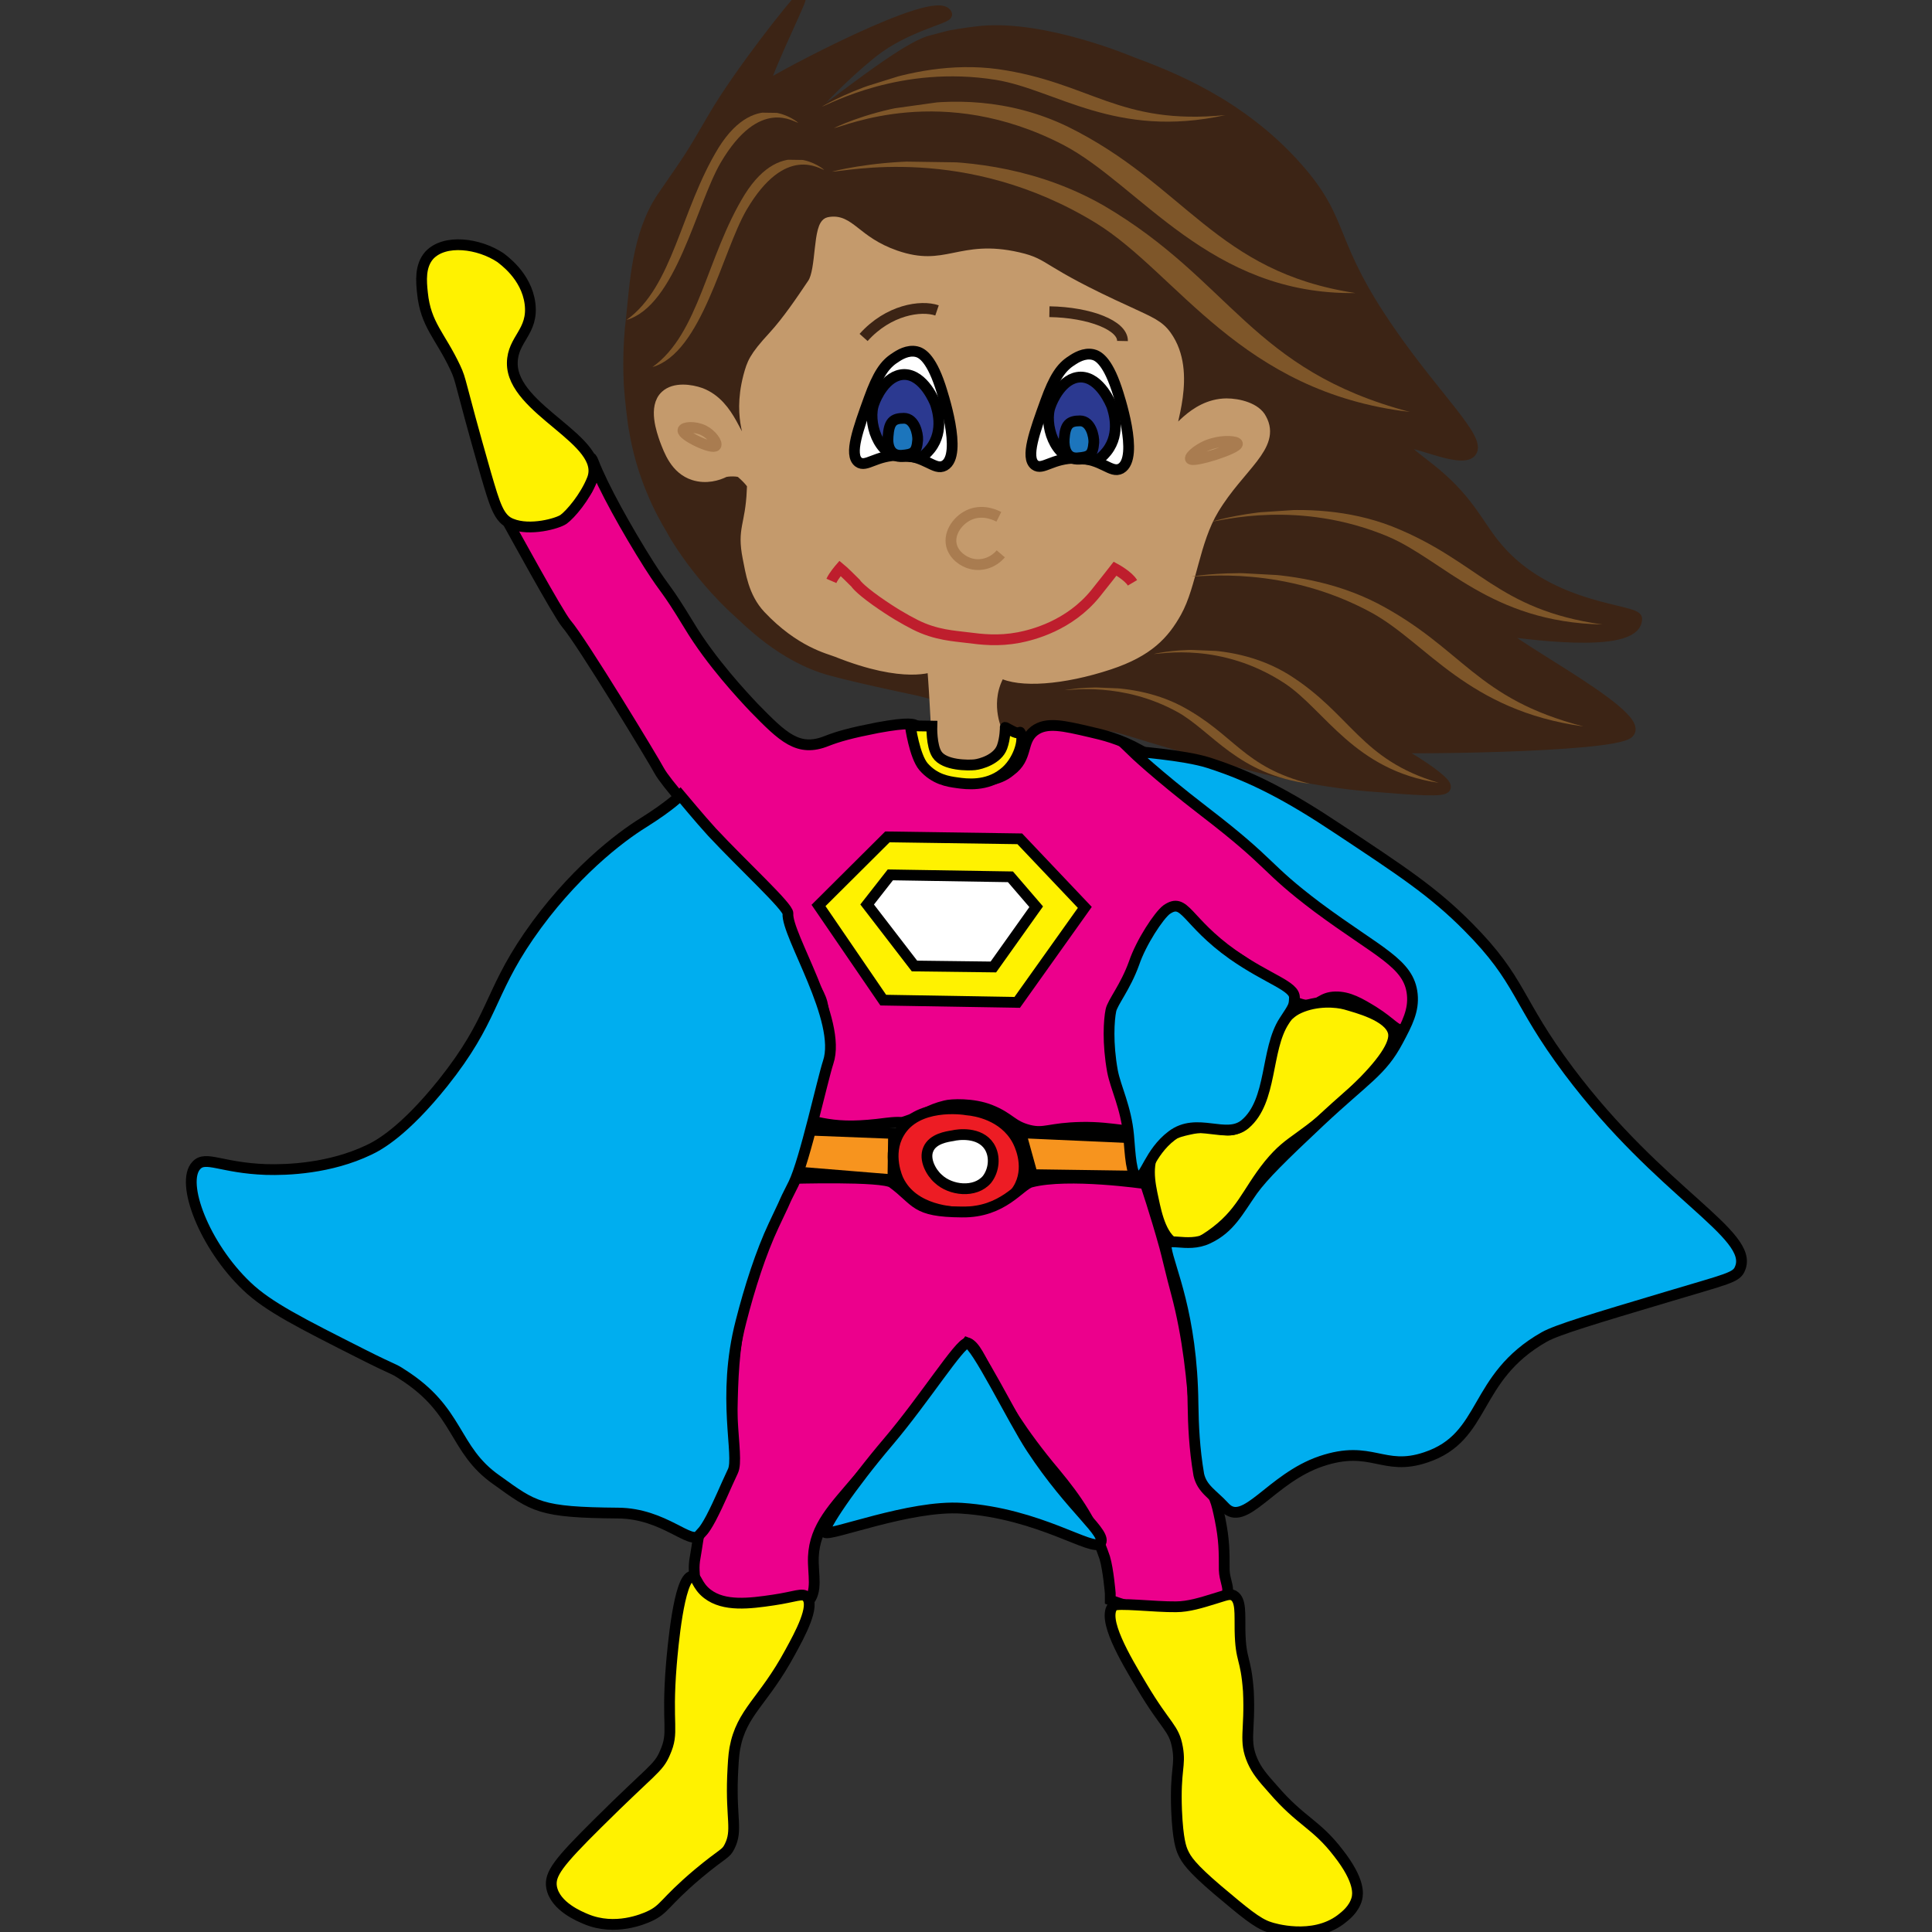 <?xml version="1.0" encoding="utf-8"?>
<!-- Generator: Adobe Illustrator 18.1.0, SVG Export Plug-In . SVG Version: 6.00 Build 0)  -->
<!DOCTYPE svg PUBLIC "-//W3C//DTD SVG 1.1//EN" "http://www.w3.org/Graphics/SVG/1.1/DTD/svg11.dtd">
<svg version="1.1" id="Layer_1" xmlns="http://www.w3.org/2000/svg" xmlns:xlink="http://www.w3.org/1999/xlink" x="0px" y="0px"
	 viewBox="0 0 600 600" enable-background="new 0 0 600 600" xml:space="preserve">
<rect x="0" y="0" width="600" height="600" fill="#333333" stroke="none"/>
<symbol  id="Brown_Hair_4" viewBox="-11.3 -7.7 22.6 15.3">
	<path fill="#7E5629" d="M-11.3,6.9c0,0,5.6,2.6,10.6-1.9c5-4.6,5.8-10.2,12-12.7C4.7-6.6,2.2,0.8-1,3.9C-6.1,8.8-10.8,6.9-11.3,6.9
		z"/>
</symbol>
<g>
	<path fill="#3C2415" stroke="#3C2415" stroke-width="3.346" stroke-miterlimit="10" d="M508.3,192.2c0-3-26.6-2.7-43-21.7
		c-6.1-7-8.4-14.2-19.6-23.6c-5.1-4.2-10.5-7.7-9.8-9.1c1.1-2.3,18,6.5,21,2.5c3-3.9-10.8-16.6-24.9-36.9
		c-20.1-28.9-13.8-34-29.2-51.4c-17.9-20.2-40.1-28.5-51.6-32.8c0,0-26.6-11.3-46.4-9.5c-5,0.5-9.7,1.4-9.7,1.4s-3.3,0.8-6.5,1.7
		c-10.7,3.4-36.7,26.2-38.4,24.8c-1-0.9,11-13.6,21-21.5s23.3-10.5,22.8-11.7c-3.1-6.6-52.8,19.9-56,22.4
		c-3.6,2.8,11.3-27.4,10.5-27.1c-1.3,0.7-19,23-27,36.8c-7.6,13.1-7.1,12-15.8,24.7c-7.9,11.6-8.5,27.5-9.6,37.5
		c-1.1,8.8-0.9,16.7-0.7,20.7c0.4,6,1.1,10.5,1.3,12.4c0.7,4.2,2,11.7,5.7,20.5c2.1,5.2,4.6,9.6,6,11.9c0,0,0.7,1.3,1.4,2.5
		c8.5,13.7,18.6,22.6,18.6,22.6c3.9,3.5,14.4,14.6,29.4,18.8c10.2,2.8,30.9,7,31.5,7.2c0,0-0.5-11.9-0.4-6.5
		c0,0.1-52.1-7.8-58.6-33.1c-2.8-11,4-28.9-2.7-28.9c-4,0-6.3,3.4-12.3,0.5c-9.7-4.6-16.8-20.8-10.8-26.2c3.4-3.1,10.8-1.8,15.5,1.3
		c7.2,4.8,7.8,13.8,9.8,13.5c2.5-0.4-1.8-14.7,6-26.5c3.1-4.6,5.2-4.6,11.3-13.1c3.7-5.2,5.7-7.9,6.8-12.1
		c2.4-8.7-1.2-13.4,1.3-15.5c3.3-2.8,10.5,4.3,22.1,8.1c16.4,5.3,19.5-3.4,37.7,0.6c12.9,2.8,9.9,6.8,34.1,16
		c4.3,1.6,9.1,3.3,13.2,8c6.4,7.3,6.5,16.8,6.4,17.8c-0.1,8.7-4.5,14.9-3.6,15.5c1.3,0.7,5.8-10.5,14.5-11.9
		c4.2-0.7,9.5,0.8,12.1,4.6c3.2,4.7,0.8,10.9-0.2,13.3c-3.7,9.4-10.4,8.6-14.6,17.5c-3.1,6.5-0.1,8-3.6,17.7c-2.5,6.9-6,11.7-8,14.3
		c-2.9,3.9-6.8,9.1-13.5,13.1c-4.9,3-10.3,4.1-21.2,6.4c0,0-4.9-0.9-19.6,1.5c0.6-3.7-1,9.1,0.7,12.5c2.3,4.9,15.1,1.4,28.8,1.5
		c8.9,0,6.1,1.5,49.7,12.9c0,0,17.7,4.6,34.7,6h0.1c15.6,1.3,23.5,1.8,23.9,0.4c0.8-2.5-21.2-15.7-19.7-12.5
		c0.3,0.7,71.6,0.3,76.6-4.4c6-5.8-46.1-31.8-38.3-31.6C469.8,196.1,508.1,202.2,508.3,192.2z"/>
	<path fill="#C49A6C" stroke="#C49A6C" stroke-width="3.346" stroke-miterlimit="10" d="M291.1,232.5c0,0-0.7-16.2-1.5-25.6
		c0,0-8.4,4-29.7-4.5c-2.5-1-11.3-2.9-21.3-13.5c-4.6-4.9-5.4-11.3-6.3-15.7c-1.8-9.1,0.8-9.8,1.3-20.9c0,0,2.2-0.6-3.4-5.5
		c-0.7-0.7-4.4-0.6-5.3-0.2c-2,1-5.6,2.1-9.4,0.9c-5.7-1.8-7.7-7.6-9-11c-0.9-2.6-3.6-10.1,0.2-13.6c2.8-2.6,7.8-1.9,10.9-0.8
		c9.7,3.7,11.1,16.1,14.3,15.6c2.7-0.4-3.1-6.5,0.6-20.8c1.1-4,1.6-5.8,7.7-12.4c4.4-4.8,8.7-11.2,12.2-16.4c2.9-4.2,1.6-18.3,5-19
		c6.5-1.3,8.1,5.9,20.7,10.3c15.9,5.5,19.9-3.6,38.1,0.6c9.2,2.1,5.7,3.9,34.3,16.9c6.9,3.2,9.4,4.2,11.7,7.4
		c8.3,11.6,0.4,28.9,1.5,30.5c0.9,1.3,6.6-9.3,17.2-9.4c3.7,0,9.1,1.3,10.8,4.7c4.6,8.4-6.8,14.7-14.8,28
		c-6.1,10.1-6.9,23.6-11.6,32c-3.8,6.8-8.7,12.2-20.8,16.2c-14.5,4.8-28,5.7-33.8,2.5l0,0c-5.4,8.9-1.2,18-1.2,18c0,1.1,0,2.8,0,5
		c-1.3,1.1-3.7,2.4-6.9,3.3c-1,0.3-1.9,0.4-3.3,0.4C294.6,235.4,291.1,232.5,291.1,232.5z"/>
	<path fill="#EC008C" stroke="#000000" stroke-width="3.346" stroke-miterlimit="10" d="M321.2,227c3.8-2.9,9.1-1.6,17.3,0.3
		c3.9,0.9,9.2,2.1,15.6,5.7c9.6,5.2,14.2,11.2,23,18.2c12.3,9.8,21.5,21.2,33.6,30.8c0.2,0.1,10.3,5.7,21.4,14.9
		c3.1,2.6,6.5,5.6,7.4,10.4c1.1,5.2-0.9,11.6-3.9,12.4c-2.1,0.5-3.1-1.8-9.1-5.6c-4.1-2.5-7.6-4.6-11.8-4.5
		c-4.3,0.1-4.8,2.5-8.2,2.6c-6.3,0.2-14.3-9.2-18.9-12.5c-4.2-3-9.8-5.8-16.5-12.3c-3.3-3.3-4.4-5.8-6.5-5.5
		c-3.3,0.4-2.5,7.2-8.4,16.1c-3.8,5.7-4.2,6.4-6.1,11.3c-1.6,4.4-2.7,17.7-0.4,26.5c0,0,1.8,0.8,2.2,9.1l1.3,5.5
		c-0.9,2-7.3-0.5-17.3-0.3c-10.1,0.2-11.4,2.1-16.3,0.9c-5.5-1.4-5.8-3.8-12.1-6.3c-5.3-2.1-12.1-1.8-13.9-1.3
		c-5.4,1.3-6.3,2.9-12.5,4.9c-1.8,0.6-0.8-0.1-5.8,0.5c-8.3,1.1-13.5,1.1-18.4,0.3c-4.5-0.7-5.1-1.3-5.4-1.7c-2.3-3,0.6-7.7,3-17.1
		c0.8-3,2.9-10.1,0.8-18.9c-0.9-3.4-3.5-6.6-7.8-14.9c-5.1-9.9-4.4-10.1-6.1-15.2c-0.9-2.7-1.1-2.6-9.1-10.8
		c-7.8-8-7.3-6.9-11.5-11.7c-3.7-4.2-14-15.6-16.1-19.5c-1.5-2.9-24.1-40.2-28.8-45.6c-2.5-2.9-17.5-30.4-18.2-31.6
		c-3.9-6.5,13.2-1.5,11.3-1.7c-9.2-0.7,2.8-3.9,10.7-6.2c6.4-1.7,2.5-16,4.6-10.7c2.9,7.6,10.4,21.1,17.3,32
		c5.9,9.2,4.6,5.9,12.4,18.7c6.9,11.5,16.9,22.1,20.1,25.5c9.1,9.3,13.8,14,22.7,10.4c3.6-1.4,7.5-2.5,15.7-4.1
		c9.8-1.8,11.5-1.2,12.4-0.4c3.4,2.7,0.6,7.3,4.1,11.9c3.7,4.6,10.4,4.9,12.9,5c2.6,0.1,7.9,0.3,11.9-3.1
		C319.4,235.3,317,230.3,321.2,227z"/>
	<polygon fill="#FFF200" stroke="#000000" stroke-width="3.346" stroke-miterlimit="10" points="316.7,260.5 336.9,281.8 
		315.9,311.3 274.3,310.6 254.2,281.2 275.6,259.9 	"/>
	<polygon fill="#FFFFFF" stroke="#000000" stroke-width="3.346" stroke-miterlimit="10" points="321.8,281.6 308.5,300.3 284,300 
		269.3,280.9 276.5,271.7 313.8,272.3 	"/>
	<path fill="#FFF200" stroke="#000000" stroke-width="3.346" stroke-miterlimit="10" d="M432.7,320.6c0.9,3.6-3.6,9.9-11.7,17.7
		c-17.4,16.9-19.6,14.5-26.9,23.4c-7,8.7-8.4,15.2-18.2,22c-4.2,2.9-7.1,3.9-9.8,3.1c-5.2-1.5-6.9-9.5-7.9-14.2
		c-1.2-5.4-2.5-11.9,1.3-16.8c3-3.7,7.5-4.6,10.9-5.3c7.4-1.4,9.1,1.3,13,0.2c11.2-3.2,6.5-31.4,20-37.6c5.5-2.5,11.6-2,14.5-1.2
		C421.2,312.9,431.4,315.4,432.7,320.6z"/>
	<path fill="#FFF200" stroke="#000000" stroke-width="3.346" stroke-miterlimit="10" d="M183.9,148.9c4.9-12.1-25-21.5-24.8-36.2
		c0.1-7.5,6.6-9.6,5.5-18.4c-1.1-8.7-8.5-13.7-9.2-14.3c-6.6-4.4-17.3-5.9-22.1-0.7c-2.9,3.3-2.5,8-2.1,11.7
		c1,9.9,5.5,13.2,10.2,23.2c2,4.3,0.9,3,9.5,33.1c2.8,9.5,4,13.9,8,15.4c5.7,2.3,14.2-0.1,16.1-1.4
		C177.2,159.7,181.7,154.4,183.9,148.9z"/>
	<path fill="#F7941E" stroke="#000000" stroke-width="3.346" stroke-miterlimit="10" d="M352.7,353.4c1.1,3.9,2,8,3.1,11.9
		l-35.2-0.5l-3.6-13L352.7,353.4z"/>
	<polygon fill="#F7941E" stroke="#000000" stroke-width="3.346" stroke-miterlimit="10" points="277.5,352 277.3,366.4 245.4,363.8 
		249.4,350.9 	"/>
	<path fill="#ED1C24" stroke="#000000" stroke-width="3.346" stroke-miterlimit="10" d="M315.9,354c0.5,0.9,4,7.6,0.9,14.1
		c-4,8.4-15.7,8.4-18,8.4c-2.6,0-15.2-0.4-19.8-10c-0.2-0.4-3.7-7.9,0.2-14.6c5.4-9.4,19.6-7.5,21.2-7.2
		C302.9,344.9,311.7,346.3,315.9,354z"/>
	<path fill="#FFFFFF" stroke="#000000" stroke-width="3.346" stroke-miterlimit="10" d="M307.2,356c2,3.1,1.5,7.5-0.7,10.3
		c-3.7,4.3-11.3,3.4-15.1-0.2c-2.2-1.9-4.5-6-3.1-9.2c1.4-3.3,5.8-3.9,7.6-4.2C297.5,352.3,304.2,351.4,307.2,356z"/>
	<path fill="#EC008C" stroke="#000000" stroke-width="3.346" stroke-miterlimit="10" d="M355.7,367.6c0,0,3.1,9.1,6,19.6
		c0.5,1.7,2.3,9.5,3.6,14.2c7.5,27.9,5.1,55.9,8.1,58.6c3.9,3.8,4.4,6.6,5.5,11.8c1.3,6.5,1.3,9.9,1.3,15.8c0.1,3,1.4,5.1,1,7
		c-0.6,2.7-5.1,3.9-8.2,4.7c-1.7,0.5-9.1,1.4-14.7,1c-6.2-0.5-13.5-3.4-13.5-3.4v-2.1c0,0-0.6-7.3-1.7-11
		c-3.7-10.9-8.6-18.1-15.4-26.3c-21.4-25.4-22.4-38.7-27.3-40.5c0,0-9.1,13.2-33.9,42.3c-7.5,8.9-13.5,14.7-13.9,24.2
		c-0.2,5.5,1.5,10.8-1.8,14.1c-0.8,0.8-2.1,1.6-10.3,2c-14.8,0.6-19.2-2.1-20.5-3c-1.4-1-4.1-2.9-4.2-5.5c-0.1-2.4-0.5-4.4,0.1-7.5
		c1.3-7.4,0.9-9.4,4.8-16c1.7-2.9,3-6.8,4.7-10.3c3.6-7.4,0.1-28.6,4.8-48.7c2.6-11.1,0.8-20,4.3-23.5c6.4-6,10.8-19.1,10.8-19.1
		s28.8-0.9,31.8,1.3c7.9,5.8,6.7,9,21.6,9.1c12.9,0.2,18-8.4,21.5-9.3C331.7,364.1,355.7,367.6,355.7,367.6z"/>
	<path fill="#FFF200" stroke="#000000" stroke-width="3.346" stroke-miterlimit="10" d="M385.1,506.4c-0.1-5.2,0.4-9.5-2-10.9
		c-1.3-0.7-2.6,0-6,1c-3.9,1.2-8,2.5-11.9,2.5c-6.5,0.1-18.5-1.4-19.5-0.3c-3.6,4,3.7,16.3,8.9,25c7.6,12.8,10,12.8,11.1,19.1
		c1,5.7-0.8,6.7-0.3,19.5c0.4,9.1,1.4,11.7,2,13c1,2.2,2.6,4.7,10.7,11.6c8.2,6.9,12.3,10.4,16.1,11.6c1.1,0.4,13.4,4.2,22.2-2.4
		c1.4-1.1,4.1-3.1,5-6.5c0.3-1.3,1.1-5.4-5.8-14.2c-6.9-9-11.5-9.6-20.2-19.7c-3.5-3.9-5.1-5.9-6.4-8.8c-2.8-6.4-0.7-9.2-1.3-21.7
		C386.9,514.3,385.3,516.2,385.1,506.4z"/>
	<path fill="#FFF200" stroke="#000000" stroke-width="3.346" stroke-miterlimit="10" d="M245.4,513.1c2.9-5.3,7.9-14.4,5.1-17.2
		c-1.3-1.3-3.5,0-10.3,1c-7.4,1.1-15.3,2.1-20.5-1.9c-3.4-2.6-3.3-5.6-4.8-5.5c-4.1,0.3-6,22.8-6.4,27.4c-1.6,19.5,1,20.8-2,27.5
		c-2.1,4.9-3.9,5-20.9,21.9c-12.2,12.1-15,15.7-14.3,19.8c1.1,6,8.8,9.1,10.7,9.9c9.1,3.8,17.9-0.1,19.5-0.8
		c5.1-2.3,4.5-4.2,15.3-13.3c7.9-6.6,8.6-6,9.8-8.5c2.5-5,0.4-8.5,0.9-21.7c0.2-4.2,0.3-6.3,0.7-8.7
		C230.3,531.6,237.1,528.5,245.4,513.1z"/>
	<path fill="#00AEEF" stroke="#000000" stroke-width="3.346" stroke-miterlimit="10" d="M211.3,247c0,0-2.9,3.1-11.5,8.5
		c-7.3,4.5-22.3,15.9-35.6,35.2c-12.5,18.2-10.9,25.9-26.6,45.6c-12.1,15.1-20,19.4-23,20.8c-12.1,5.8-25.4,6.3-32,6.1
		c-13.9-0.5-18.7-4.4-21.6-1.3c-5.1,5.3,2.5,25.1,15.7,37.6c6.6,6.3,16.5,11.3,35.9,21.1c10.3,5.2,9.3,4.2,12.3,6.2
		c18,11.4,15.7,23.3,29.3,32.8c11.7,8.4,13.3,10.1,37.8,10.3c14.3,0.1,22.7,10.3,25.2,6.8c0.6-0.8,1.3-0.9,3.6-5.2
		c2.8-5.4,4.2-9.1,6.8-14.6c2.3-4.8-3.6-22.8,2.5-46.4c2.7-10.6,6.2-21.5,10.2-30c6.2-13,1.4-3.4,6.2-13c3.5-7.3,8.9-32.1,10.7-37.6
		c4.4-13-13-39.6-12.5-46.2c0.2-2-13.8-14.8-23.6-25.3C217,253.9,212.5,248.4,211.3,247z"/>
	<path fill="#00AEEF" stroke="#000000" stroke-width="3.346" stroke-miterlimit="10" d="M256.2,475.9c1.3,1.4,26.5-8.6,42.5-7.5
		c24.2,1.6,40.7,13.7,43,10.9c2.4-3-8.8-10.4-21.4-29.6c-5.9-9-17.3-32.6-19.9-32.6c-2.3-0.1-13.3,17.4-24.5,30.6
		C264.5,461.1,255.3,474.7,256.2,475.9z"/>
	<path fill="#00AEEF" stroke="#000000" stroke-width="3.346" stroke-miterlimit="10" d="M380.3,468c6.2,6.8,14.3-8.9,30-14.2
		s19.2,3.3,32.5-1.2c19-6.3,14.4-24.7,36.8-37.4c3.9-2.2,15.2-5.6,38-12.4c19-5.7,21.7-6,22.8-8.9c4.4-10.6-24.6-23.2-53.2-61.3
		c-16.5-22-14.5-27.9-31.3-44.8c-10.8-10.9-20.6-17.3-40.2-30.3c-15.6-10.4-26.9-16.3-40.3-20.6c-7.8-2.5-23.8-3.6-23.8-3.6
		s7.2,7,22.4,18.7c22,16.9,18.2,17,35.2,29.8c19,14.1,28.4,17.3,29.4,27c0.5,5-1.5,8.9-4.5,14.5c-5,9.4-9.9,11.6-24.2,25
		c-11.7,11-17.4,16.6-20.9,21.4c-4.5,6.4-7,11.7-13.8,14.9c-6.8,3.3-13.7-1.3-13,3.1c0.9,6.1,8,20.2,8.3,48.3
		c0.1,6.6,0.4,13.8,1.8,22C373.3,462.4,376.6,464,380.3,468z"/>
	<g>
		<path fill="#00AEEF" stroke="#000000" stroke-width="3.346" stroke-miterlimit="10" d="M362.3,282.5c5.8-4,5.9,3.6,20.6,14
			c11,7.7,19.3,9.7,19.1,13.4c-0.1,2.5-0.1,2.5-3.2,7.2c-5.8,8.9-3.6,24.8-12.1,32c-5.9,5-14.9-2.4-22.8,3.6
			c-7,5.3-8.2,13.3-10.6,12.9c-2-0.3-2.3-7.1-2.8-13c-0.8-8.7-4-14.7-5-19.9c-1.6-8.8-1.1-16-0.5-18.9c0.5-2.5,4.5-7.2,7.2-14.7
			C354.4,292.6,359.9,284.3,362.3,282.5z"/>
	</g>
	<path fill="#FFF200" stroke="#000000" stroke-width="3.346" stroke-miterlimit="10" d="M316.8,227.4c-0.2-0.2-0.1,0.9-2.7-0.5
		c-2.2-1.2-1.9-1-1.9-1s0,3.4-1,6.1c-1.4,3.8-6.6,5.3-8.5,5.5c-1.9,0.2-9.4,0.3-11.7-3.2c-1.8-2.7-1.6-8.8-1.6-8.8l-6.7-0.1
		c0,0,1.3,9.4,4.1,12.7c3.5,4,7.6,4.6,10.5,5c2.8,0.4,9.1,1.2,14.3-2.9C316.2,236.8,318.4,229.4,316.8,227.4z"/>
	<path fill="none" stroke="#A97C50" stroke-width="3.346" stroke-miterlimit="10" d="M222.3,138.4c0.6-0.8-1.3-3.5-3.7-4.7
		c-2.8-1.4-6.4-1.1-6.5-0.1C211.7,135.2,221.4,139.8,222.3,138.4z"/>
	<path fill="none" stroke="#A97C50" stroke-width="3.346" stroke-miterlimit="10" d="M369.7,142.5c-0.4-0.8,3.1-3.8,7-4.8
		c3.4-1,7.4-0.7,7.6,0.1C384.5,139.3,370.4,143.8,369.7,142.5z"/>
	<g>
		<path fill="#FFFFFF" stroke="#000000" stroke-width="3.346" stroke-miterlimit="10" d="M348.1,145.5c-3.1,1.7-5.8-3.1-13.8-3.2
			c-7.5-0.1-10.5,3.9-12.9,2.1c-3-2.3-0.1-10.3,3.3-19.7c2.7-7.5,4.9-10.7,8.1-12.7c1.3-0.9,3.9-2.5,6.6-1.9
			c1.3,0.3,4.3,1.4,7.4,10.7C347.3,122.3,354,142.1,348.1,145.5z"/>
		<path fill="#2B3990" stroke="#000000" stroke-width="3.346" stroke-miterlimit="10" d="M343.8,140.1c4.4-5.7,1.9-12.6,1.5-13.9
			c-0.2-0.5-3.6-9.1-9.7-9.1c-5.8,0.1-8.9,7.6-9.3,8.8c-2.3,5.6,1.3,17,8.8,16.7C340.1,142.3,340.3,144.4,343.8,140.1z"/>
		<path fill="#1C75BC" stroke="#000000" stroke-width="3.346" stroke-miterlimit="10" d="M334.7,142.2c3.6-0.3,4.7-0.8,5-4.8
			c0.1-1.8-0.9-6.7-4.3-6.7c-3.4,0-4.6,1.2-4.9,5.6C330.3,139.4,331.3,142.5,334.7,142.2z"/>
	</g>
	<path fill="none" stroke="#3C2415" stroke-width="3.346" stroke-miterlimit="10" d="M291,96.4c-5-1.7-15.1-0.2-22.8,8.4"/>
	<path fill="none" stroke="#3C2415" stroke-width="3.346" stroke-miterlimit="10" d="M348.6,105.9c0.1-4.8-10.1-8.9-22.7-9.1"/>
	<line fill="none" stroke="#000000" stroke-width="3.346" stroke-miterlimit="10" x1="278.7" y1="103.8" x2="278.7" y2="103.8"/>
	<g>
		<path fill="none" stroke="#A97C50" stroke-width="3.346" stroke-miterlimit="10" d="M310.2,160.5c-0.6-0.3-4.5-2.4-8.7-0.8
			c-3.7,1.4-7,5.6-6,9.7c0.8,3.1,3.7,5.1,6.2,5.7c3.3,0.8,6.8-0.4,9.1-3.1"/>
	</g>
	<path fill="none" stroke="#BE1E2D" stroke-width="3.346" stroke-miterlimit="10" d="M351.7,181c-1.3-2.2-5.4-4.4-5.4-4.4
		s-3.5,4.5-6,7.6c-8.2,10.2-19.8,13-23.9,13.8c-6.4,1.2-11.4,0.6-16.1,0c-3.7-0.5-9.6-0.7-16.1-4c-3.5-1.8-7-3.8-12.1-7.4
		c-5.6-4-6.4-5.5-6.4-5.5c-3.8-3.8-4.8-4.6-4.8-4.6s-2,2.3-2.7,3.9"/>
	<g>
		<path fill="#FFFFFF" stroke="#000000" stroke-width="3.346" stroke-miterlimit="10" d="M293.3,144.6c-3.1,1.7-5.8-3.1-13.8-3.2
			c-7.5-0.1-10.5,3.9-12.9,2.1c-3-2.3-0.1-10.3,3.3-19.7c2.7-7.5,4.9-10.7,8.1-12.7c1.3-0.9,3.9-2.5,6.6-1.9
			c1.3,0.3,4.3,1.4,7.4,10.7C292.5,121.5,299.2,141.3,293.3,144.6z"/>
		<path fill="#2B3990" stroke="#000000" stroke-width="3.346" stroke-miterlimit="10" d="M289,139.3c4.4-5.7,1.9-12.6,1.5-13.9
			c-0.2-0.5-3.6-9.1-9.7-9.1c-5.8,0.1-8.9,7.6-9.3,8.8c-2.3,5.6,1.3,17,8.8,16.7C285.3,141.5,285.5,143.6,289,139.3z"/>
		<path fill="#1C75BC" stroke="#000000" stroke-width="3.346" stroke-miterlimit="10" d="M280,141.4c3.6-0.3,4.7-0.8,5-4.8
			c0.1-1.8-0.9-6.7-4.3-6.7c-3.4,0-4.6,1.2-4.9,5.6C275.5,138.6,276.5,141.6,280,141.4z"/>
	</g>
	
		<use xlink:href="#Brown_Hair_4"  width="22.6" height="15.3" x="-11.3" y="-7.7" transform="matrix(-2.32 -3.351768e-02 6.136537e-02 -4.247 229.314 81.669)" overflow="visible"/>
	
		<use xlink:href="#Brown_Hair_4"  width="22.6" height="15.3" x="-11.3" y="-7.7" transform="matrix(-2.32 -3.351768e-02 6.136537e-02 -4.247 221.253 67.05)" overflow="visible" enable-background="new    "/>
	
		<use xlink:href="#Brown_Hair_4"  width="22.6" height="15.3" x="-11.3" y="-7.7" transform="matrix(7.989 0.115 7.126594e-02 -4.933 348.11 88.651)" overflow="visible" enable-background="new    "/>
	
		<use xlink:href="#Brown_Hair_4"  width="22.6" height="15.3" x="-11.3" y="-7.7" transform="matrix(6.72 -0.935 -0.689 -4.955 339.671 63.413)" overflow="visible" enable-background="new    "/>
	
		<use xlink:href="#Brown_Hair_4"  width="22.6" height="15.3" x="-11.3" y="-7.7" transform="matrix(5.019 -1.569 -0.815 -2.607 317.529 33.407)" overflow="visible" enable-background="new    "/>
	
		<use xlink:href="#Brown_Hair_4"  width="22.6" height="15.3" x="-11.3" y="-7.7" transform="matrix(5.248 -0.348 -0.181 -2.726 436.926 176.877)" overflow="visible" enable-background="new    "/>
	
		<use xlink:href="#Brown_Hair_4"  width="22.6" height="15.3" x="-11.3" y="-7.7" transform="matrix(5.486 0.297 0.148 -2.728 430.91 201.241)" overflow="visible" enable-background="new    "/>
	
		<use xlink:href="#Brown_Hair_4"  width="22.6" height="15.3" x="-11.3" y="-7.7" transform="matrix(3.982 0.163 0.102 -2.488 402.595 222.111)" overflow="visible" enable-background="new    "/>
	
		<use xlink:href="#Brown_Hair_4"  width="22.6" height="15.3" x="-11.3" y="-7.7" transform="matrix(3.422 0.14 7.257576e-02 -1.776 368.791 228.175)" overflow="visible" enable-background="new    "/>
</g>
</svg>
